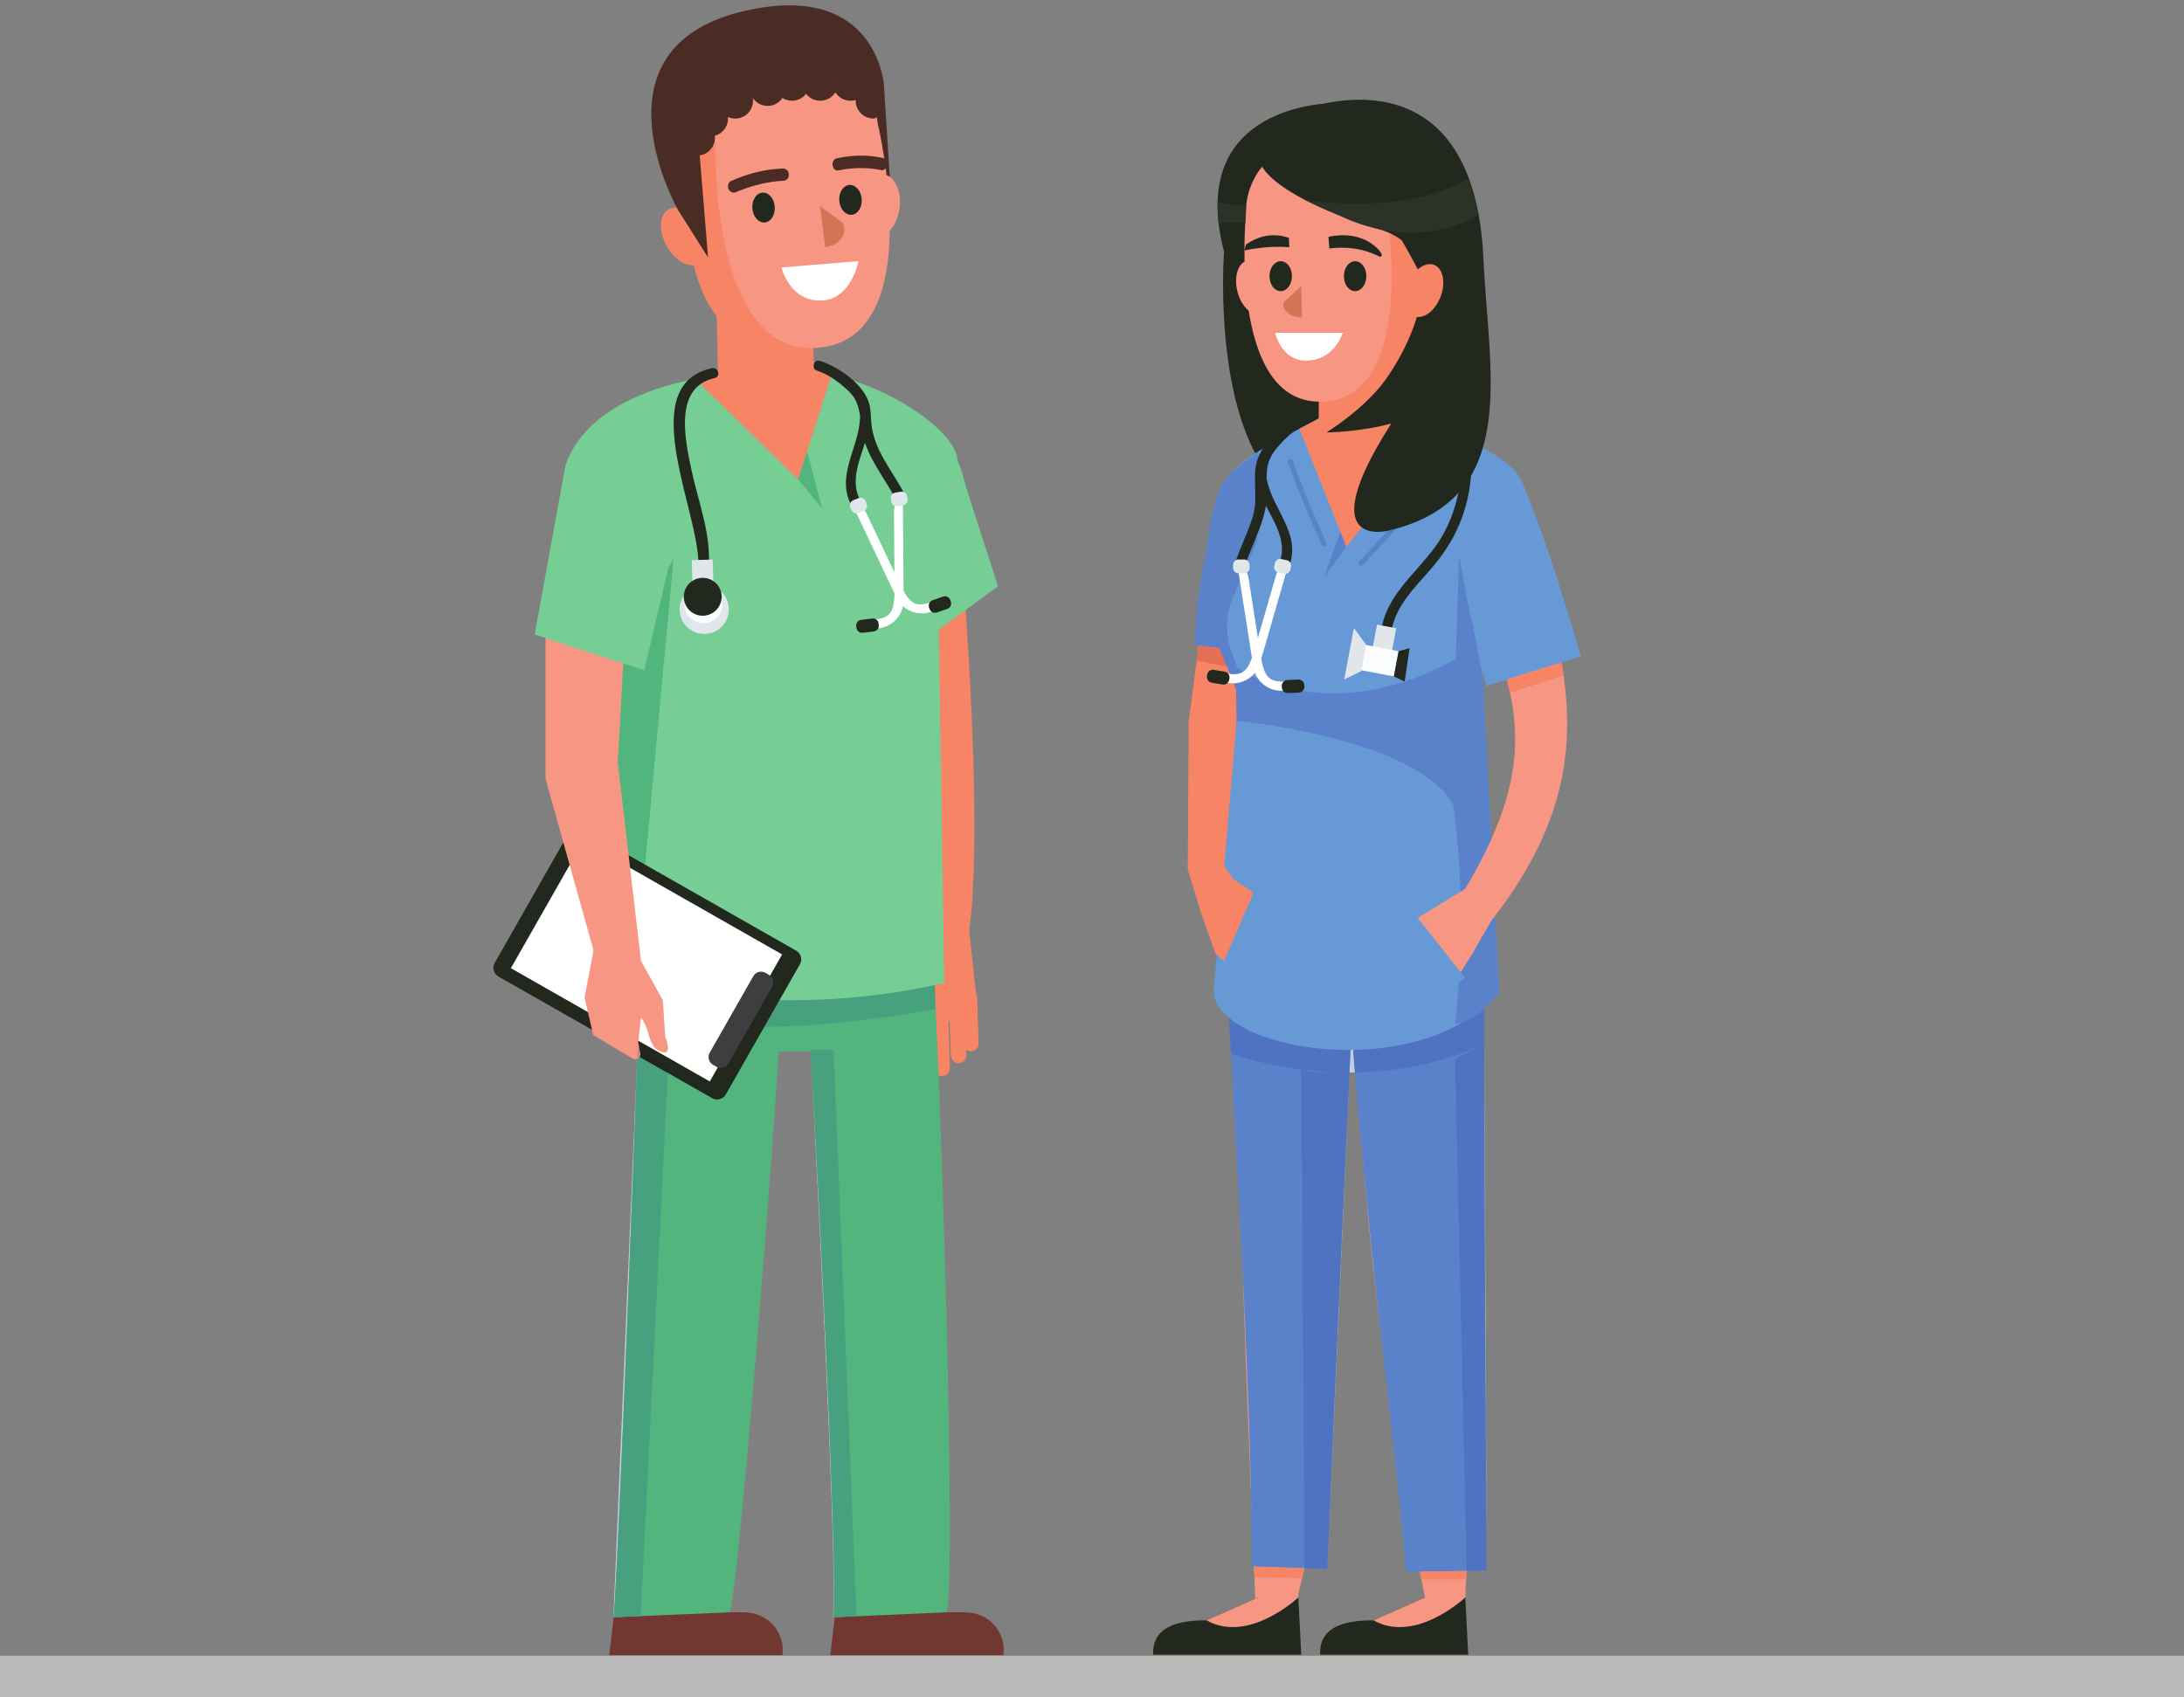 <svg width="633" height="492" viewBox="0 0 633 492" fill="none" xmlns="http://www.w3.org/2000/svg">
<rect x="0" y="0" width="633" height="492" fill="#808080" stroke="none"/>
<g clip-path="url(#clip0)">
<path d="M265.811 293.121C272.302 298.417 277.043 296.056 283.308 292.241L280.913 269.676L268.912 266.316C266.111 274.942 264.295 279.175 264.288 284.04C264.285 286.687 265.78 289.532 265.811 293.121Z" fill="#F68465"/>
<path d="M270.047 279.7C270.977 280.55 271.045 282.006 270.195 282.938L261.762 292.179C260.913 293.11 259.456 293.176 258.524 292.326C257.594 291.477 257.527 290.02 258.377 289.089L266.529 277.476C267.379 276.545 269.115 278.85 270.047 279.7Z" fill="#F68465"/>
<path d="M267.909 291.42C269.143 291.382 270.185 292.361 270.224 293.596L270.643 307.142C270.682 308.376 269.702 309.418 268.468 309.456C267.234 309.494 266.192 308.515 266.154 307.281L265.734 293.734C265.696 292.5 266.675 291.458 267.909 291.42Z" fill="#F68465"/>
<path d="M272.584 293.921C273.818 293.882 274.86 294.861 274.899 296.096L275.318 309.642C275.357 310.877 274.377 311.918 273.143 311.957C271.909 311.995 270.867 311.016 270.829 309.781L270.409 296.235C270.371 295 271.35 293.959 272.584 293.921Z" fill="#F68465"/>
<path d="M277.298 290.202C278.533 290.16 279.576 291.137 279.617 292.372L280.067 305.917C280.109 307.152 279.132 308.195 277.898 308.236C276.663 308.277 275.619 307.3 275.578 306.067L275.128 292.521C275.087 291.286 276.063 290.242 277.298 290.202Z" fill="#F68465"/>
<path d="M280.879 286.738C282.113 286.697 283.156 287.673 283.198 288.908L283.648 302.453C283.689 303.687 282.713 304.731 281.478 304.773C280.243 304.813 279.2 303.837 279.159 302.603L278.709 289.057C278.667 287.822 279.644 286.779 280.879 286.738Z" fill="#F68465"/>
<path d="M176.581 479.86L226.781 479.859C227.588 472.986 222.524 467.414 215.472 467.414H178.044L176.581 479.86Z" fill="#723731"/>
<path d="M240.644 479.86L290.843 479.859C291.651 472.986 286.587 467.414 279.535 467.414H242.106L240.644 479.86Z" fill="#723731"/>
<path d="M353.196 270.695L344.258 252.091L344.521 209.255L352.568 147.054L375.468 148.61L353.196 270.695Z" fill="#F68465"/>
<path d="M347.383 187.129L346.813 191.536L359.276 193.988L356.308 188.185L347.383 187.129Z" fill="#E56F56"/>
<path d="M376.235 463.103L363.829 463.851C363.829 463.851 354.28 238.113 358.122 238.199L395.549 235.724C394.004 235.69 382.609 373.083 382.609 373.083C395.174 401.592 375.052 463.076 376.235 463.103Z" fill="#F79682"/>
<path d="M425.54 479.709H382.625C382.16 470.537 392.049 469.738 398.078 469.738L413.013 463.102H424.698L425.54 479.709Z" fill="#23281F"/>
<path d="M424.826 463.102H413.013C413.013 463.102 383.909 325.344 395.549 235.724L426.672 243.006C425.125 242.972 422.748 371.128 422.748 371.128C432.795 388.649 423.642 463.075 424.826 463.102Z" fill="#F79682"/>
<path d="M362.762 454.119C363.196 390.739 352.619 253.348 354.837 253.399L395.491 235.72C393.948 235.685 384.667 454.88 384.667 454.88L362.762 454.119Z" fill="#5982CB"/>
<path d="M407.554 455.712C404.215 411.959 384.577 276.063 391.811 234.361L430.893 254.812C429.348 254.777 430.893 455.331 430.893 455.331L407.554 455.712Z" fill="#5982CB"/>
<path d="M424.698 463.102C424.698 463.102 410.344 476.652 398.078 469.738L413.013 463.102L416.529 455.998L424.698 463.102Z" fill="#F79682"/>
<path d="M377.144 479.709H334.229C333.764 470.537 343.653 469.738 349.682 469.738L364.617 463.102H376.302L377.144 479.709Z" fill="#23281F"/>
<path d="M376.302 463.102C376.302 463.102 361.948 476.652 349.682 469.738L364.617 463.102L368.133 455.998L376.302 463.102Z" fill="#F79682"/>
<path d="M391.106 310.925C391.32 306.441 391.532 302.03 391.742 297.752C392.031 302.051 392.356 306.452 392.71 310.907C392.171 310.917 391.636 310.923 391.106 310.925ZM356.775 305.444L356.762 305.211C356.766 305.289 356.771 305.365 356.775 305.444ZM430.206 302.649C430.206 302.644 430.206 302.638 430.206 302.633V302.649ZM356.207 295.105L356.203 295.038C356.204 295.06 356.206 295.084 356.207 295.105Z" fill="#C3CEE1"/>
<path d="M390.77 310.925C385.841 310.925 381.255 310.582 377.144 310.069C364.831 308.53 356.805 305.455 356.775 305.444C356.771 305.365 356.766 305.289 356.762 305.211L356.207 295.105C356.206 295.084 356.204 295.06 356.203 295.038L391.366 291.917C391.484 293.842 391.61 295.785 391.742 297.752C391.532 302.03 391.32 306.441 391.106 310.925H391.105L391.106 310.923C391.106 310.923 391.077 310.924 391.022 310.925C390.938 310.925 390.855 310.925 390.77 310.925Z" fill="#4F72C1"/>
<path d="M392.71 310.907C392.357 306.452 392.031 302.051 391.742 297.752C391.61 295.785 391.484 293.842 391.366 291.917L430.207 288.469V302.633C430.207 302.638 430.207 302.644 430.207 302.649C417.124 308.612 404.089 310.699 392.71 310.907Z" fill="#4F72C1"/>
<path d="M353.352 142.624C353.352 142.624 346.07 169.956 346.472 187.021L373.607 190.234L371.567 144.769L353.352 142.624Z" fill="#5982CB"/>
<path d="M415.364 241.749H370.668L363.867 213.62L353.853 188.965C351.996 183.872 352.158 178.109 354.297 173.161L367.248 143.211L419.307 143.944L415.364 241.749Z" fill="#5982CB"/>
<path d="M386.092 29.925C386.092 29.925 343.536 29.944 354.772 72.936C354.772 72.936 351.71 112.552 365.597 134.522C374.328 148.334 396.907 156.169 396.907 156.169L386.092 29.925Z" fill="#23281F"/>
<path d="M418.429 241.749H360.813L364.444 209.614L356.918 188.965C355.061 183.872 355.223 178.109 357.362 173.161L370.313 143.211L432.849 150.463C435.912 173.701 422.322 203.63 418.429 241.749Z" fill="#6799D7"/>
<path d="M432.65 157.078H360.083C352.849 157.078 352.568 147.054 352.568 147.054C352.583 133.064 373.835 127.193 387.603 117.998C389.865 116.487 392.189 113.458 394.394 114.454C418.633 125.386 442.187 131.381 442.156 144.013L442.116 145.01C441.858 151.648 437.598 157.078 432.65 157.078Z" fill="#6799D7"/>
<path d="M431.203 179.007C431.203 179.007 421.829 215.111 358.156 193.265L359.012 201.668L351.787 287.146C351.47 304.383 410.864 315.063 434.526 287.714L427.513 225.216L431.203 179.007Z" fill="#6799D7"/>
<path d="M369.518 277.063C368.996 277.954 367.84 278.256 366.949 277.736L361.419 274.502C360.526 273.98 360.224 272.823 360.746 271.931C361.267 271.04 362.424 270.738 363.314 271.259L368.845 274.492C369.738 275.014 370.04 276.171 369.518 277.063Z" fill="#F68465"/>
<path d="M368.67 268.807L368.518 268.986C367.892 269.726 366.775 269.818 366.036 269.191L362.19 267.007L357.818 263.676C357.079 263.049 357.056 260.548 357.683 259.809L355.5 259.554C356.126 258.815 354.275 252.73 355.014 253.355L362.638 258.224C364.563 261.526 366.471 265.419 368.464 266.324C369.203 266.95 369.296 268.068 368.67 268.807Z" fill="#F68465"/>
<path d="M363.04 274.246C362.155 274.778 360.995 274.489 360.463 273.604L354.054 262.934C353.522 262.049 353.811 260.889 354.697 260.357C355.582 259.825 356.742 260.114 357.274 261L363.683 271.669C364.216 272.554 363.927 273.715 363.04 274.246Z" fill="#F68465"/>
<path d="M367.652 281.514L367.387 281.806C366.768 282.493 365.671 282.53 364.949 281.889L357.482 275.255C356.76 274.614 356.677 273.528 357.297 272.841L357.56 272.548C358.179 271.862 359.276 271.824 359.999 272.465L367.466 279.099C368.187 279.74 368.271 280.827 367.652 281.514Z" fill="#F68465"/>
<path d="M359.665 276.281C358.689 276.623 357.612 276.104 357.271 275.129L353.162 263.381C352.821 262.405 353.339 261.328 354.315 260.987C355.291 260.646 356.367 261.164 356.708 262.14L360.817 273.888C361.159 274.863 360.639 275.941 359.665 276.281Z" fill="#F68465"/>
<path d="M364.955 281.932L364.69 282.227C364.07 282.913 363.003 282.969 362.316 282.349L355.223 275.953C354.537 275.334 354.482 274.266 355.1 273.579L355.367 273.286C355.985 272.599 357.053 272.544 357.739 273.163L364.832 279.559C365.519 280.178 365.574 281.246 364.955 281.932Z" fill="#F68465"/>
<path d="M357.579 277.122V277.123C356.603 277.464 355.527 276.945 355.185 275.97L351.076 264.222C350.735 263.246 351.254 262.169 352.23 261.828C353.205 261.487 354.282 262.005 354.623 262.981L358.732 274.729C359.073 275.704 358.554 276.782 357.579 277.122Z" fill="#F68465"/>
<path d="M362.307 282.612L362.042 282.907C361.422 283.594 360.355 283.648 359.668 283.03L352.575 276.634C351.889 276.014 351.834 274.947 352.453 274.26L352.719 273.965C353.337 273.28 354.406 273.224 355.091 273.843L362.184 280.239C362.871 280.858 362.926 281.926 362.307 282.612Z" fill="#F68465"/>
<path d="M354.461 277.045C353.487 277.387 352.409 276.867 352.068 275.893L347.959 264.144C347.619 263.168 348.137 262.092 349.113 261.75C350.088 261.409 351.165 261.928 351.506 262.904L355.615 274.652C355.956 275.627 355.437 276.704 354.461 277.045Z" fill="#F68465"/>
<path d="M344.258 252.091L347.959 264.144L355.061 264.234L359.869 258.916L356.067 252.782L352.178 247.464L344.258 252.091Z" fill="#F68465"/>
<path d="M353.919 280.522L365.617 253.652L379.848 265.274L379.776 286.36L360.406 291.965L353.919 280.522Z" fill="#6799D7"/>
<path d="M403.143 126.089C403.081 142.916 382.122 142.173 382.184 125.347L382.355 94.996L403.051 93.493L403.143 126.089Z" fill="#F68465"/>
<path d="M388.941 114.787C377.306 115.112 367.613 106.04 367.291 94.523L366.342 60.58C366.019 49.064 375.19 39.464 386.825 39.139C398.46 38.813 415.664 46.074 415.986 57.591L411.317 91.364C409.477 108.474 400.576 114.461 388.941 114.787Z" fill="#F68465"/>
<path d="M383.034 116.447C355.794 117.21 361.101 62.284 361.101 62.284C360.778 50.733 369.649 41.114 380.916 40.799C392.185 40.484 401.58 49.591 401.903 61.142C401.903 61.142 411.139 115.661 383.034 116.447Z" fill="#F79682"/>
<path d="M368.154 81.972C369.254 86.239 368.02 90.282 365.397 91C362.774 91.719 359.757 88.842 358.657 84.575C357.557 80.307 358.792 76.265 361.414 75.546C364.037 74.828 367.054 77.704 368.154 81.972Z" fill="#F79682"/>
<path d="M377.16 82.914L372.287 87.461C371.226 88.658 372.724 92.025 377.336 92.007L377.16 82.914Z" fill="#D27554"/>
<path d="M396.016 80.063C396.016 82.46 394.56 84.403 392.763 84.403C390.967 84.403 389.51 82.46 389.51 80.063C389.51 77.666 390.967 75.723 392.763 75.723C394.56 75.723 396.016 77.666 396.016 80.063Z" fill="#23281F"/>
<path d="M374.449 80.063C374.449 82.46 372.991 84.403 371.195 84.403C369.399 84.403 367.943 82.46 367.943 80.063C367.943 77.666 369.399 75.723 371.195 75.723C372.991 75.723 374.449 77.666 374.449 80.063Z" fill="#23281F"/>
<path d="M369.586 96.494H389.139C389.139 96.494 386.897 104.529 378.483 104.529C371.313 104.529 369.586 96.494 369.586 96.494Z" fill="white"/>
<path d="M425.964 176.393C425.964 176.393 429.087 185.265 416.905 197.183C417.267 219.047 427.397 246.007 421.726 297.005C421.726 297.005 428.495 296.194 434.526 287.714L429.809 196.464L425.964 176.393Z" fill="#5982CB"/>
<path d="M403.115 283.18C403.414 284.215 404.469 284.828 405.457 284.54L411.59 282.755C412.58 282.467 413.145 281.383 412.845 280.346C412.545 279.311 411.491 278.699 410.502 278.986L404.369 280.771C403.38 281.059 402.814 282.144 403.115 283.18Z" fill="#F79682"/>
<path d="M405.866 275.096L405.971 275.316C406.408 276.226 407.473 276.617 408.338 276.182L412.588 275.006L417.617 272.814C418.483 272.381 419.089 269.869 418.652 268.958L420.834 269.281C420.398 268.371 423.618 262.739 422.753 263.172L415.941 265.461C414.791 265.848 413.757 266.52 412.938 267.415C410.698 269.864 408.454 272.33 406.645 272.651C405.78 273.086 405.429 274.185 405.866 275.096Z" fill="#F79682"/>
<path d="M410.072 282.066C410.81 282.838 412.005 282.855 412.729 282.105L421.453 273.069C422.177 272.319 422.166 271.075 421.429 270.303C420.692 269.533 419.496 269.516 418.771 270.266L410.048 279.301C409.324 280.051 409.335 281.295 410.072 282.066Z" fill="#F79682"/>
<path d="M403.892 288.156L404.079 288.518C404.522 289.376 405.58 289.705 406.432 289.252L415.243 284.56C416.094 284.105 416.428 283.034 415.986 282.176L415.799 281.816C415.357 280.958 414.298 280.629 413.446 281.082L404.634 285.776C403.783 286.229 403.45 287.3 403.892 288.156Z" fill="#F79682"/>
<path d="M412.882 285.013C413.75 285.615 414.922 285.375 415.484 284.479L422.212 273.763C422.773 272.868 422.522 271.642 421.653 271.039L421.646 271.034C420.781 270.434 419.615 270.672 419.056 271.564L412.324 282.289C411.762 283.184 412.012 284.41 412.882 285.013Z" fill="#F79682"/>
<path d="M406.417 289.294L406.607 289.661C407.048 290.516 408.074 290.855 408.886 290.415L417.277 285.862C418.09 285.421 418.392 284.361 417.951 283.506L417.761 283.139C417.319 282.283 416.293 281.944 415.482 282.385L407.09 286.937C406.277 287.378 405.975 288.438 406.417 289.294Z" fill="#F79682"/>
<path d="M414.713 286.413V286.414C415.583 287.015 416.753 286.776 417.315 285.88L424.048 275.155C424.608 274.265 424.358 273.045 423.494 272.446L423.477 272.435C422.612 271.835 421.448 272.073 420.889 272.965L414.156 283.689C413.593 284.585 413.844 285.811 414.713 286.413Z" fill="#F79682"/>
<path d="M408.833 290.682L409.023 291.049C409.464 291.905 410.49 292.244 411.303 291.803L419.695 287.251C420.506 286.809 420.809 285.75 420.367 284.894L420.177 284.527C419.735 283.672 418.71 283.333 417.898 283.773L409.506 288.326C408.695 288.766 408.392 289.827 408.833 290.682Z" fill="#F79682"/>
<path d="M417.763 287.164C418.633 287.766 419.803 287.526 420.365 286.63L427.098 275.905C427.658 275.015 427.407 273.795 426.544 273.196L426.535 273.19C425.666 272.588 424.495 272.827 423.933 273.723L417.205 284.44C416.643 285.335 416.894 286.561 417.763 287.164Z" fill="#F79682"/>
<path d="M433.511 264.758L426.378 277.054L420.17 274.109L414.29 272.858L409.939 266.669L425.089 257.439L433.511 264.758Z" fill="#F79682"/>
<path d="M405.133 258.775L424.582 283.441L410.575 295.334L389.851 291.445L387.845 271.38L405.133 258.775Z" fill="#6799D7"/>
<path d="M422.272 261.567L430.694 268.886C466.074 225.074 455.433 191.92 438.417 144.627L427.061 170.529C440.565 202.721 447.331 221.782 422.272 261.567Z" fill="#F79682"/>
<path d="M430.806 198.866L458.226 190.233C458.226 190.233 442.758 137.316 438.181 135.668C433.603 134.02 422.902 160.981 422.902 160.981L430.806 198.866Z" fill="#6799D7"/>
<path d="M358.156 193.265C358.156 193.265 384.41 212.224 422.272 190.829V236.699C422.272 236.699 422.151 216.902 358.404 208.874L358.156 193.265Z" fill="#5982CB"/>
<path d="M385.286 72.057C385.286 72.057 392.711 70.691 399.738 74.355C400.303 74.65 400.694 74.001 400.36 73.46C398.848 71.014 393.776 66.794 385.044 68.652L385.286 72.057Z" fill="#23281F"/>
<path d="M373.691 71.686C373.691 71.686 368.116 71.01 360.683 72.612L361.103 70.893C364.027 68.924 368.196 67.123 373.568 68.954L373.691 71.686Z" fill="#23281F"/>
<path d="M422.902 160.981L428.315 190.233L421.725 197.183L422.902 160.981Z" fill="#5982CB"/>
<path d="M376.609 124.299L390.214 158.559L385.938 163.983L414.29 128.023L392.802 119.235C386.927 119.514 388.862 117.82 376.609 124.299Z" fill="#F68465"/>
<path d="M377.922 31.692C377.922 31.692 363.486 38.179 364.862 45.95C366.116 53.032 382.264 61.184 399.702 66.439C422.973 73.45 407.832 101.989 400.863 111.022C394.547 119.208 384.467 125.349 384.467 125.349C384.467 125.349 422.033 125.445 426.729 103.259C429.722 89.122 412.338 33.011 377.922 31.692Z" fill="#23281F"/>
<path d="M390.214 158.559L383.737 167.351L388.478 154.19L390.214 158.559Z" fill="#5982CB"/>
<path d="M373.252 133.96C376.208 142.093 379.489 150.084 383.097 157.95C383.495 158.817 384.774 158.064 384.378 157.201C380.823 149.452 377.595 141.577 374.682 133.565C374.359 132.675 372.924 133.06 373.252 133.96Z" fill="#5982CB"/>
<path d="M394.976 163.756C400.962 157.6 406.684 151.208 412.141 144.578C412.744 143.846 411.7 142.791 411.093 143.529C405.635 150.158 399.914 156.551 393.926 162.707C393.26 163.392 394.309 164.442 394.976 163.756Z" fill="#5982CB"/>
<path d="M377.922 31.692C377.922 31.692 427.154 12.445 429.963 75.161C431.452 108.407 440.857 144.599 402.564 153.801C402.564 153.801 381.253 159.535 400.658 126.953C406.394 117.321 420.23 98.094 415.085 86.674C400.616 54.557 377.922 31.692 377.922 31.692Z" fill="#23281F"/>
<path d="M408.016 82.4C406.415 86.514 407.241 90.676 409.861 91.694C412.481 92.713 415.902 90.203 417.504 86.088C419.105 81.974 418.279 77.813 415.659 76.795C413.039 75.777 409.617 78.286 408.016 82.4Z" fill="#F68465"/>
<path d="M364.769 131.078L364.317 157.078H350.031C350.031 157.078 351.473 141.52 356.987 136.916C362.501 132.311 364.769 131.078 364.769 131.078Z" fill="#5982CB"/>
<path d="M378.236 57.974C378.236 57.974 407.577 62.879 425.716 51.67L428.573 62.32C428.573 62.32 411.621 73.808 387.84 62.32L378.236 57.974Z" fill="#2B3228"/>
<path d="M361.202 59.549C361.202 59.549 354.748 59.755 352.883 58.148C352.883 58.148 352.988 63.102 353.181 64.6H360.929L361.202 59.549Z" fill="#2B3228"/>
<path d="M363.425 454.141L378.101 454.651L377.287 457.552L363.555 457.271L363.425 454.141Z" fill="#F68465"/>
<path d="M411.52 455.648L425.104 455.426L424.932 457.881H411.957L411.52 455.648Z" fill="#F68465"/>
<path d="M436.753 196.994L452.579 192.01L453.213 195.851L437.649 200.782L436.753 196.994Z" fill="#F68465"/>
<path d="M403.348 182.595C404.716 175.514 409.738 170.665 414.31 165.442C417.932 161.301 420.976 156.876 423.073 151.762C427.668 140.556 427.625 127.89 423.026 116.708C422.308 114.966 419.436 115.729 420.163 117.497C425.09 129.472 424.64 143.213 418.434 154.668C413.24 164.255 402.646 170.625 400.486 181.807C400.125 183.673 402.986 184.472 403.348 182.595Z" fill="#23281F"/>
<path d="M403.123 190.361L397.551 189.304L399.105 181.077L404.677 182.134L403.123 190.361Z" fill="#E0E6EA"/>
<path d="M403.978 196.088L393.115 194.028L394.502 186.719L405.364 188.78L403.978 196.088Z" fill="#FCFDFE"/>
<path d="M408.549 187.9L405.364 188.78L403.978 196.088L407.116 197.578L408.549 187.9Z" fill="#23281F"/>
<path d="M389.586 196.99L394.55 194.555L395.983 187L392.418 182.061L389.586 196.99Z" fill="#E0E6EA"/>
<path d="M375.86 121.053C370.996 123.522 364.932 129.401 364.001 135.003C363.152 140.108 364.656 144.69 363.068 149.881C361.635 154.565 359.34 158.926 357.844 163.588C357.259 165.412 360.125 166.192 360.706 164.378C363.033 157.124 367.409 150.271 367.22 142.417C367.105 137.649 366.568 134.202 369.778 130.271C371.872 127.706 374.384 125.126 377.358 123.615C379.061 122.75 377.561 120.189 375.86 121.053Z" fill="#23281F"/>
<path d="M364.428 140.29C366.002 147.8 373.739 154.578 370.964 162.836C370.355 164.651 373.22 165.429 373.826 163.626C376.876 154.552 368.999 147.656 367.29 139.501C366.899 137.633 364.037 138.423 364.428 140.29Z" fill="#23281F"/>
<path d="M361.946 168.045L365.486 190.688C366.43 195.559 367.331 198.276 373.434 197.453C373.503 198.305 373.563 199.157 373.585 200.01L372.641 200.157C368.183 200.853 363.964 197.834 363.268 193.376L359.026 166.243C358.33 161.785 361.262 163.672 361.946 168.045Z" fill="white"/>
<path d="M376.314 197.004L373.088 197.144C372.181 197.184 371.47 197.959 371.509 198.867L371.53 199.335C371.57 200.243 372.344 200.953 373.253 200.914L376.478 200.773C377.386 200.734 378.097 199.958 378.057 199.051L378.036 198.583C377.997 197.675 377.222 196.964 376.314 197.004Z" fill="#23281F"/>
<path d="M369.69 167.255L363.339 189.275C361.792 193.989 360.557 196.571 354.606 194.989C354.43 195.826 354.263 196.663 354.135 197.507L355.052 197.772C359.388 199.022 363.952 196.555 365.203 192.219L372.812 165.832C374.063 161.497 370.916 163.002 369.69 167.255Z" fill="white"/>
<path d="M351.804 194.183L354.987 194.727C355.882 194.88 356.49 195.738 356.337 196.634L356.258 197.096C356.105 197.991 355.247 198.599 354.351 198.446L351.169 197.902C350.273 197.749 349.665 196.891 349.818 195.996L349.897 195.534C350.051 194.638 350.908 194.031 351.804 194.183Z" fill="#23281F"/>
<path d="M360.614 166.196H358.957C358.097 166.196 357.4 165.5 357.4 164.64V163.755C357.4 162.895 358.097 162.198 358.957 162.198H360.614C361.474 162.198 362.171 162.895 362.171 163.755V164.64C362.171 165.5 361.474 166.196 360.614 166.196Z" fill="#E0E6EA"/>
<path d="M372.152 166.323L370.529 165.988C369.687 165.814 369.146 164.989 369.32 164.147L369.499 163.281C369.673 162.439 370.497 161.898 371.339 162.072L372.962 162.407C373.804 162.581 374.345 163.405 374.171 164.247L373.992 165.114C373.818 165.956 372.995 166.497 372.152 166.323Z" fill="#E0E6EA"/>
<path d="M384.667 454.88C384.667 454.88 388.074 374.425 391.102 311.01L384.667 454.88Z" fill="#C3CEE1"/>
<path d="M384.667 454.88L378.101 454.652L377.144 310.069C379.035 310.828 384.479 310.957 387.984 310.957C389.536 310.957 390.708 310.933 391.022 310.925C391.05 310.925 391.078 310.925 391.105 310.925L391.102 311.01C388.073 374.425 384.667 454.88 384.667 454.88Z" fill="#4F72C1"/>
<path d="M391.022 310.925C391.078 310.924 391.106 310.923 391.106 310.923C391.079 310.925 391.05 310.925 391.022 310.925Z" fill="#4666B9"/>
<path d="M430.893 455.331C430.893 455.331 430.173 361.962 430.206 302.65L430.893 455.331Z" fill="#C3CEE1"/>
<path d="M425.104 455.426L421.725 307.001L430.206 302.649C430.173 361.962 430.893 455.331 430.893 455.331L425.104 455.426Z" fill="#4F72C1"/>
<path d="M241.371 468.866L274.169 467.414C278.066 467.324 270.92 239.488 267.024 239.577L229.568 236C232.334 235.936 244.138 468.803 241.371 468.866Z" fill="#51B57D"/>
<path d="M177.782 468.866L211.379 467.414C213.863 467.44 229.35 272.168 226.865 272.142L186.724 236.213C187.722 236.224 178.782 468.876 177.782 468.866Z" fill="#51B57D"/>
<path d="M186.785 304.833H260.349L264.632 249.275H186.724L186.785 304.833Z" fill="#51B57D"/>
<path d="M271.204 292.624C271.036 288.975 270.866 285.447 270.695 282.056C270.847 281.549 270.818 281 270.615 280.509C270.585 279.901 270.553 279.296 270.521 278.696L270.792 278.692L271.204 292.624Z" fill="#CC7664"/>
<path d="M270.695 282.056C270.668 281.54 270.642 281.02 270.615 280.509C270.818 281 270.847 281.549 270.695 282.056Z" fill="#CC7664"/>
<path d="M261.168 294.209L262.352 278.848L270.522 278.696C270.553 279.296 270.585 279.9 270.616 280.509C270.642 281.019 270.668 281.54 270.695 282.056C270.866 285.447 271.036 288.975 271.204 292.624L271.205 292.631C267.719 293.214 264.378 293.738 261.168 294.209Z" fill="#47A07E"/>
<path d="M221.529 297.668L231.851 279.54C231.874 279.498 231.898 279.454 231.92 279.412L262.352 278.848L261.168 294.209C244.601 296.642 231.65 297.643 221.529 297.668Z" fill="#47A07E"/>
<path d="M278.987 164.757C278.987 164.757 285.195 238.962 280.913 269.676L271.996 274.99L261.556 146.359L278.987 164.757Z" fill="#F68465"/>
<path d="M181.038 284.946C212.869 291.447 243.814 291.874 273.687 284.946L271.368 134.44L177.74 127.211L181.038 284.946Z" fill="#76CE95"/>
<path d="M176.723 148.708H274.716C284.486 148.708 277.597 133.763 277.597 133.763C277.324 123.687 251.122 107.626 231.331 107.44C187.634 107.029 168.64 120.69 163.888 134.941L163.941 135.991C164.289 142.985 170.041 148.708 176.723 148.708Z" fill="#76CE95"/>
<path d="M277.597 133.763L289.251 169.948L270.198 183.946L253.483 157.623L277.597 133.763Z" fill="#76CE95"/>
<path d="M229.828 99.918C242.917 98.459 252.346 86.667 250.886 73.578L246.588 35.003C245.13 21.914 233.337 12.486 220.248 13.945C207.159 15.403 189.031 26.325 190.489 39.414L201.057 76.915C205.822 95.995 216.74 101.377 229.828 99.918Z" fill="#F68465"/>
<path d="M258.019 53.256C258.019 53.256 254.201 56.71 252.553 49.878C250.344 40.714 248.368 19.67 243.842 18.855C242.582 18.629 233.839 17.055 238.307 14.812C245.766 11.068 255.887 21.892 256.194 24.639L258.019 53.256Z" fill="#4B2C25"/>
<path d="M208.158 110.771C208.708 126.765 236.516 123.621 235.967 107.627L234.899 78.777L207.377 76.779L208.158 110.771Z" fill="#F68465"/>
<path d="M237.821 100.746C269.231 97.246 254.414 35.92 254.414 35.92C252.952 22.793 241.234 13.325 228.241 14.773C215.248 16.22 205.902 28.035 207.365 41.163C207.365 41.163 205.412 104.358 237.821 100.746Z" fill="#F79682"/>
<path d="M249.297 58.857C248.694 63.816 250.764 68.147 253.923 68.529C257.08 68.911 260.128 65.202 260.731 60.243C261.334 55.285 259.263 50.955 256.105 50.572C252.948 50.189 249.9 53.899 249.297 58.857Z" fill="#F79682"/>
<path d="M237.656 59.763L244.166 64.541C245.665 66.618 244.336 70.997 239.165 71.698L237.656 59.763Z" fill="#D27554"/>
<path d="M203.283 65.742C205.722 70.101 205.448 74.893 202.671 76.444C199.895 77.997 195.668 75.72 193.229 71.361C190.79 67.001 191.064 62.21 193.84 60.658C196.616 59.106 200.844 61.382 203.283 65.742Z" fill="#F68465"/>
<path d="M177.783 191.382L195.211 162.073L185.77 263.683L169.423 256.725L177.783 191.382Z" fill="#51B57D"/>
<path d="M248.825 75.712L226.487 77.537C226.487 77.537 228.992 87.873 238.605 87.087C246.797 86.418 248.825 75.712 248.825 75.712Z" fill="white"/>
<path d="M256.194 24.639C256.447 24.81 239.352 18.191 201.931 34.347L205.223 74.649L196.559 60.956C196.559 60.956 169.795 14.014 215.485 3.25C254.184 -5.868 256.194 24.639 256.194 24.639Z" fill="#4B2C25"/>
<path d="M143.379 279.16L164.875 241.405C165.664 240.019 167.425 239.537 168.809 240.325L230.771 275.607C232.155 276.395 232.638 278.156 231.85 279.54L210.353 317.295C209.565 318.681 207.803 319.163 206.419 318.375L144.457 283.093C143.073 282.306 142.59 280.545 143.379 279.16Z" fill="#23281F"/>
<path d="M148.07 280.686L169.033 243.869L226.688 276.697L205.725 313.514L148.07 280.686Z" fill="white"/>
<path d="M205.701 305.176L218.341 282.988C219.047 281.752 220.62 281.32 221.856 282.025L222.814 282.57C224.051 283.274 224.482 284.849 223.778 286.085L211.138 308.273C210.433 309.51 208.86 309.941 207.623 309.238L206.665 308.692C205.429 307.987 204.996 306.413 205.701 305.176Z" fill="#3E3D3F"/>
<path d="M181.159 182.958L179.064 221.099L185.77 278.522L174.034 282.714L158.106 225.71L158.107 173.737L181.159 182.958Z" fill="#F79682"/>
<path d="M185.77 294.982L184.983 302.257L185.553 305.332C185.785 306.582 184.433 307.521 183.342 306.869L171.938 300.056L169.423 289.211L172.724 271.921L185.77 278.522L192.107 289.983L192.829 300.668C192.829 300.668 195.68 307.233 190.561 304.381C189.007 303.515 188.237 300.818 187.716 298.971C187.046 296.595 185.77 294.982 185.77 294.982Z" fill="#F79682"/>
<path d="M199.162 137.68C199.938 139.232 186.724 194.296 186.724 194.296L154.965 183.946L163.889 134.941L199.162 137.68Z" fill="#76CE95"/>
<path d="M249.743 57.704C249.919 60.094 248.608 62.14 246.816 62.27C245.024 62.402 243.429 60.57 243.254 58.179C243.079 55.789 244.39 53.745 246.182 53.613C247.973 53.483 249.568 55.314 249.743 57.704Z" fill="#23281F"/>
<path d="M224.546 59.932C224.721 62.324 223.411 64.368 221.618 64.499C219.826 64.63 218.232 62.798 218.057 60.408C217.882 58.018 219.193 55.973 220.985 55.842C222.777 55.711 224.37 57.542 224.546 59.932Z" fill="#23281F"/>
<path d="M227.398 52.364C222.534 52.628 217.763 53.756 213.089 55.807C212.197 56.021 211.28 55.413 211.05 54.454C210.819 53.495 211.359 52.537 212.25 52.322C216.857 50.322 221.605 49.06 226.56 48.879C227.451 48.665 228.369 49.274 228.599 50.232C228.83 51.19 228.289 52.15 227.398 52.364Z" fill="#4B2C25"/>
<path d="M255.647 49.348C251.447 48.496 247.155 48.506 242.763 49.437C241.961 49.443 241.299 48.642 241.292 47.655C241.285 46.67 241.936 45.858 242.739 45.854C247.063 44.956 251.362 44.81 255.622 45.764C256.425 45.758 257.087 46.56 257.094 47.545C257.1 48.531 256.449 49.342 255.647 49.348Z" fill="#4B2C25"/>
<path d="M210.996 34.371C210.996 37.225 208.682 39.538 205.829 39.538C202.974 39.538 200.66 37.225 200.66 34.371C200.66 31.516 202.974 29.203 205.829 29.203C208.682 29.203 210.996 31.516 210.996 34.371Z" fill="#4B2C25"/>
<path d="M218.251 29.203C218.251 32.057 215.938 34.371 213.084 34.371C210.229 34.371 207.916 32.057 207.916 29.203C207.916 26.349 210.229 24.036 213.084 24.036C215.938 24.036 218.251 26.349 218.251 29.203Z" fill="#4B2C25"/>
<path d="M227.65 25.527C227.65 28.382 225.337 30.696 222.483 30.696C219.628 30.696 217.315 28.382 217.315 25.527C217.315 22.674 219.628 20.36 222.483 20.36C225.337 20.36 227.65 22.674 227.65 25.527Z" fill="#4B2C25"/>
<path d="M234.713 24.036C234.713 26.889 232.399 29.203 229.545 29.203C226.691 29.203 224.377 26.889 224.377 24.036C224.377 21.181 226.691 18.867 229.545 18.867C232.399 18.867 234.713 21.181 234.713 24.036Z" fill="#4B2C25"/>
<path d="M242.896 24.036C242.896 26.889 240.582 29.203 237.728 29.203C234.874 29.203 232.56 26.889 232.56 24.036C232.56 21.181 234.874 18.867 237.728 18.867C240.582 18.867 242.896 21.181 242.896 24.036Z" fill="#4B2C25"/>
<path d="M251.667 24.036C251.667 26.889 249.352 29.203 246.498 29.203C243.645 29.203 241.331 26.889 241.331 24.036C241.331 21.181 243.645 18.867 246.498 18.867C249.352 18.867 251.667 21.181 251.667 24.036Z" fill="#4B2C25"/>
<path d="M253.18 34.371C250.326 34.371 248.013 32.057 248.013 29.203C248.013 26.349 250.326 24.036 253.18 24.036C256.035 24.036 256.035 34.371 253.18 34.371Z" fill="#4B2C25"/>
<path d="M207.214 39.935C207.214 42.788 204.901 45.103 202.046 45.103C199.192 45.103 196.879 42.788 196.879 39.935C196.879 37.081 199.192 34.767 202.046 34.767C204.901 34.767 207.214 37.081 207.214 39.935Z" fill="#4B2C25"/>
<path d="M201.697 110.087L231.331 139.011L241.2 108.024C241.2 108.024 230.507 104.938 201.697 110.087Z" fill="#F68465"/>
<path d="M231.331 139.011L238.257 147.329L233.926 130.862L231.331 139.011Z" fill="#51B57D"/>
<path d="M205.293 165.182C206.449 155.621 202.316 145.308 200.373 136.074C198.55 127.414 195.215 112.181 207.137 109.604C209.004 109.2 208.214 106.338 206.349 106.741C182.966 111.797 204.047 150.927 202.325 165.182C202.096 167.075 205.067 167.058 205.293 165.182Z" fill="#23281F"/>
<path d="M197.045 175.822C196.578 179.731 199.369 183.277 203.277 183.744C207.185 184.21 210.732 181.42 211.198 177.511C211.665 173.603 208.874 170.056 204.966 169.59C201.058 169.123 197.511 171.914 197.045 175.822Z" fill="#E0E6EA"/>
<path d="M200.773 172.024L206.838 171.845L206.553 162.217L200.488 162.397L200.773 172.024Z" fill="#E0E6EA"/>
<path d="M198.451 174.535C198.091 177.546 200.241 180.277 203.251 180.636C206.262 180.997 208.994 178.847 209.353 175.836C209.712 172.826 207.562 170.094 204.552 169.734C201.542 169.375 198.81 171.525 198.451 174.535Z" fill="#FCFDFE"/>
<path d="M198.223 172.36C197.864 175.371 200.013 178.103 203.024 178.462C206.034 178.821 208.766 176.672 209.125 173.661C209.484 170.651 207.336 167.919 204.325 167.56C201.314 167.201 198.582 169.35 198.223 172.36Z" fill="#23281F"/>
<path d="M236.871 107.481C240.288 108.568 243.471 111.019 246.028 113.461C249.537 116.811 249.094 120.783 249.891 125.194C251.237 132.651 256.459 138.523 259.811 145.105C260.679 146.807 263.241 145.307 262.375 143.607C260.297 139.529 257.567 135.835 255.446 131.783C254.047 129.109 252.994 126.338 252.619 123.333C252.338 121.076 252.502 118.743 251.777 116.553C249.982 111.133 242.862 106.272 237.659 104.619C235.835 104.039 235.054 106.904 236.871 107.481Z" fill="#23281F"/>
<path d="M249.224 121.646C248.784 130.033 242.248 137.978 246.743 146.48C247.636 148.169 250.199 146.671 249.305 144.982C245.318 137.44 251.799 129.152 252.192 121.646C252.292 119.737 249.324 119.743 249.224 121.646Z" fill="#23281F"/>
<path d="M259.113 148.795L259.274 171.712C259.129 176.672 258.677 179.499 252.522 179.672C252.592 180.523 252.669 181.374 252.786 182.219L253.74 182.213C258.253 182.181 261.929 178.519 261.897 174.007L261.703 146.545C261.671 142.033 259.081 144.37 259.113 148.795Z" fill="white"/>
<path d="M249.608 179.693L252.813 179.311C253.716 179.204 254.542 179.854 254.65 180.756L254.705 181.221C254.812 182.123 254.162 182.949 253.26 183.057L250.054 183.439C249.152 183.547 248.326 182.897 248.218 181.995L248.162 181.53C248.054 180.627 248.705 179.8 249.608 179.693Z" fill="#23281F"/>
<path d="M251.343 149.265L261.165 169.971C263.453 174.374 265.089 176.723 270.707 174.202C271.015 174.999 271.314 175.798 271.577 176.611L270.714 177.019C266.637 178.954 261.735 177.255 259.802 173.178L248.032 148.365C246.099 144.288 249.447 145.266 251.343 149.265Z" fill="white"/>
<path d="M273.341 172.954L270.288 174.004C269.428 174.299 268.967 175.244 269.263 176.104L269.415 176.546C269.711 177.406 270.656 177.867 271.515 177.571L274.568 176.522C275.428 176.226 275.889 175.281 275.593 174.421L275.441 173.979C275.145 173.119 274.2 172.658 273.341 172.954Z" fill="#23281F"/>
<path d="M260.129 146.756L261.765 146.489C262.613 146.349 263.189 145.549 263.05 144.701L262.907 143.827C262.769 142.979 261.968 142.404 261.119 142.542L259.484 142.809C258.635 142.949 258.06 143.749 258.199 144.597L258.341 145.471C258.481 146.32 259.281 146.895 260.129 146.756Z" fill="#E0E6EA"/>
<path d="M248.763 148.743L250.31 148.15C251.113 147.842 251.515 146.942 251.207 146.139L250.89 145.313C250.583 144.51 249.682 144.108 248.879 144.416L247.332 145.009C246.529 145.316 246.127 146.217 246.435 147.02L246.752 147.846C247.059 148.65 247.961 149.05 248.763 148.743Z" fill="#E0E6EA"/>
<path d="M177.782 468.866L184.678 306.961C184.686 306.958 184.693 306.955 184.701 306.951C182.241 375.389 178.417 468.836 177.783 468.866H177.782Z" fill="#C3CEE1"/>
<path d="M177.783 468.866C178.417 468.836 182.241 375.389 184.701 306.951C184.968 306.831 185.2 306.633 185.357 306.382L193.546 311.045L185.702 468.524L177.782 468.866" fill="#47A07E"/>
<path d="M193.546 311.045L185.357 306.382C185.541 306.089 185.626 305.725 185.553 305.332L185.321 304.077L193.62 309.575L193.546 311.045Z" fill="#1E241E"/>
<path d="M184.678 306.961L184.816 303.743L185.321 304.077L185.553 305.332C185.626 305.725 185.541 306.09 185.357 306.382C185.2 306.633 184.968 306.831 184.701 306.951C184.693 306.955 184.686 306.958 184.678 306.961Z" fill="#CF887F"/>
<path d="M241.371 468.866C243.272 461.271 235.447 313.792 234.97 304.833H234.972C238.947 373.491 243.141 468.826 241.371 468.866Z" fill="#C3CEE1"/>
<path d="M241.371 468.866C243.141 468.826 238.947 373.491 234.972 304.833H241.612L248.242 468.562L241.371 468.866Z" fill="#47A07E"/>
<path d="M241.612 304.833H234.97C234.955 304.552 234.947 304.409 234.947 304.409H241.595L241.612 304.833Z" fill="#47A07E"/>
<path d="M633 492H0V480H633V492Z" fill="#BBBAB8"/>
</g>
<defs>
<clipPath id="clip0">
<rect width="633" height="492" fill="white"/>
</clipPath>
</defs>
</svg>
